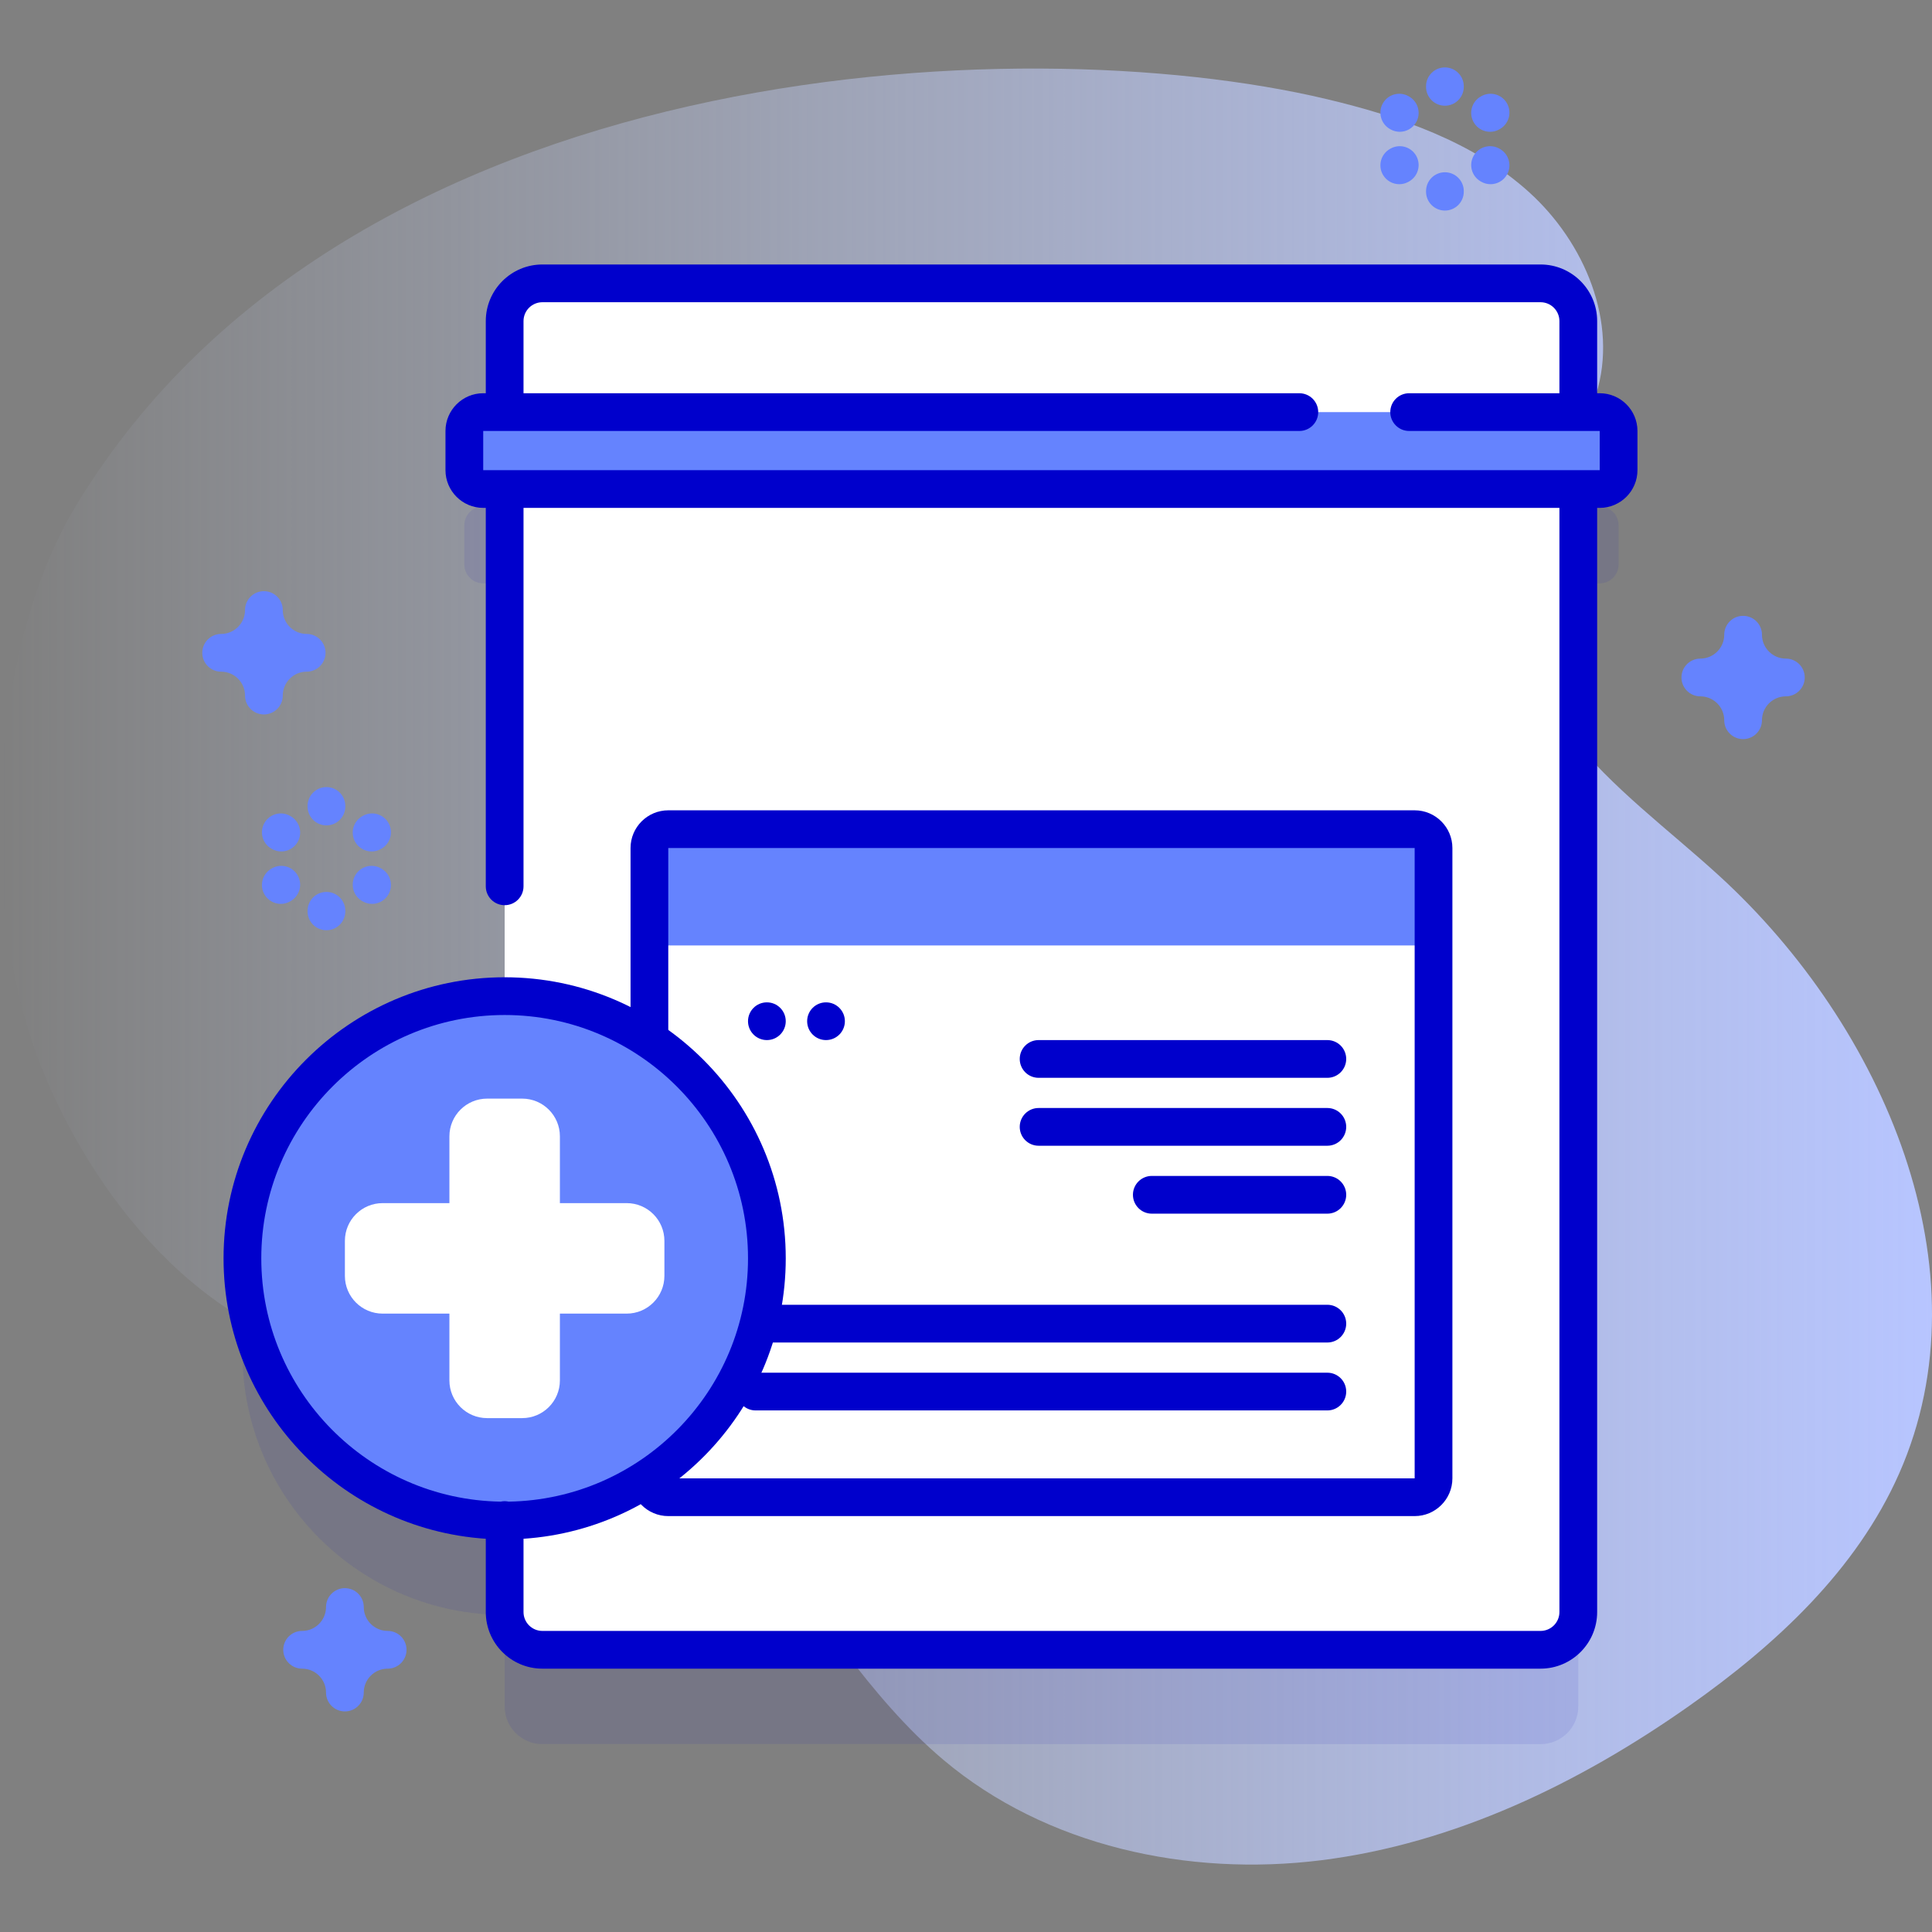 <svg id="Capa_1" enable-background="new 0 0 512 512" height="512" viewBox="0 0 512 512" width="512" xmlns="http://www.w3.org/2000/svg" xmlns:xlink="http://www.w3.org/1999/xlink"><rect x="0" y="0" width="512" height="512" fill="#808080" stroke="none"/><linearGradient id="SVGID_1_" gradientUnits="userSpaceOnUse" x1="0" x2="512" y1="256.151" y2="256.151"><stop offset="0" stop-color="#d2deff" stop-opacity="0"/><stop offset="1" stop-color="#b7c5ff"/></linearGradient><g><path d="m20.337 133.663c-23.967 39.398-26.493 107.613-8.937 150.256 15.377 37.351 45.966 72.409 86.12 76.801 14.766 1.615 29.858-1.024 44.472 1.638 50.258 9.152 68.952 71.09 108.01 104.014 27.183 22.913 64.898 31.022 100.174 26.607 35.276-4.414 68.302-20.363 97.376-40.824 22.957-16.157 44.436-36.022 55.764-61.707 23.744-53.839-4.19-118.501-47.587-158.239-13.516-12.377-28.581-23.294-39.875-37.727-11.293-14.434-18.48-33.695-13.099-51.214 4.293-13.977 15.849-24.812 20.227-38.763 5.958-18.984-3.035-40.281-17.802-53.616s-34.308-20.039-53.666-24.64c-81.103-19.281-258.823-11.524-331.177 107.414z" fill="url(#SVGID_1_)"/><g><path d="m423.943 134.211h-5.68v-24.12c0-5.523-4.477-10-10-10h-264.526c-5.523 0-10 4.477-10 10v24.12h-5.68c-2.762 0-5 2.239-5 5v10.384c0 2.762 2.238 5 5 5h5.68v134.391c-38.38 0-69.494 31.113-69.494 69.494 0 38.38 31.113 69.494 69.494 69.494v24.235c0 5.523 4.477 10 10 10h264.526c5.523 0 10-4.477 10-10v-297.613h5.68c2.761 0 5-2.238 5-5v-10.384c0-2.762-2.238-5.001-5-5.001z" fill="#2626bc" opacity=".1"/><g><path d="m408.263 437.21h-264.526c-5.523 0-10-4.477-10-10v-342.118c0-5.523 4.477-10 10-10h264.526c5.523 0 10 4.477 10 10v342.118c0 5.523-4.477 10-10 10z" fill="#fff"/><path d="m379.9 224.741v167.04c0 2.76-2.24 5-5 5h-197.8c-2.76 0-5-2.24-5-5v-167.04c0-2.76 2.24-5 5-5h197.8c2.76 0 5 2.24 5 5z" fill="#fff"/><g><g><g><path d="m275.24 285.633h76.52c2.762 0 5-2.239 5-5s-2.238-5-5-5h-76.52c-2.762 0-5 2.239-5 5s2.238 5 5 5z" fill="#00c"/></g><g><path d="m275.24 303.633h76.52c2.762 0 5-2.239 5-5s-2.238-5-5-5h-76.52c-2.762 0-5 2.239-5 5s2.238 5 5 5z" fill="#00c"/></g><g><path d="m305.24 321.633h46.52c2.762 0 5-2.239 5-5s-2.238-5-5-5h-46.52c-2.762 0-5 2.239-5 5s2.238 5 5 5z" fill="#00c"/></g></g><g><g><path d="m200.24 355.779h151.52c2.762 0 5-2.239 5-5s-2.238-5-5-5h-151.52c-2.762 0-5 2.239-5 5s2.238 5 5 5z" fill="#00c"/></g><g><path d="m200.24 373.779h151.52c2.762 0 5-2.239 5-5s-2.238-5-5-5h-151.52c-2.762 0-5 2.239-5 5s2.238 5 5 5z" fill="#00c"/></g></g></g><path d="m379.896 250.555v-25.817c0-2.762-2.239-5-5-5h-197.792c-2.761 0-5 2.238-5 5v25.817z" fill="#6583fe"/><g><path d="m374.9 401.781h-197.8c-5.514 0-10-4.486-10-10v-167.04c0-5.514 4.486-10 10-10h197.8c5.514 0 10 4.486 10 10v167.04c0 5.514-4.486 10-10 10zm0-177.046-197.8.005v167.04h197.8z" fill="#00c"/></g><g><circle cx="133.737" cy="333.481" fill="#6583fe" r="69.494"/><path d="m166.074 318.84h-17.695v-17.696c0-5.523-4.477-10-10-10h-9.282c-5.523 0-10 4.477-10 10v17.696h-17.697c-5.523 0-10 4.477-10 10v9.282c0 5.523 4.477 10 10 10h17.696v17.695c0 5.523 4.477 10 10 10h9.282c5.523 0 10-4.477 10-10v-17.695h17.695c5.523 0 10-4.477 10-10v-9.282c.001-5.523-4.477-10-9.999-10z" fill="#fff"/></g><path d="m423.943 129.596h-295.886c-2.762 0-5-2.238-5-5v-10.384c0-2.762 2.238-5 5-5h295.887c2.762 0 5 2.238 5 5v10.384c-.001 2.761-2.239 5-5.001 5z" fill="#6583fe"/><path d="m423.943 104.211h-.681v-19.12c0-8.271-6.729-15-15-15h-264.525c-8.271 0-15 6.729-15 15v19.12h-.681c-5.514 0-10 4.486-10 10v10.384c0 5.514 4.486 10 10 10h.681v100.291c0 2.761 2.239 5 5 5s5-2.239 5-5v-100.29h274.525v292.615c0 2.757-2.243 5-5 5h-264.525c-2.757 0-5-2.243-5-5v-19.422c38.751-2.583 69.494-34.913 69.494-74.307 0-41.076-33.418-74.494-74.494-74.494s-74.494 33.417-74.494 74.494c0 39.394 30.743 71.724 69.494 74.307v19.422c0 8.271 6.729 15 15 15h264.525c8.271 0 15-6.729 15-15v-292.615h.681c5.514 0 10-4.486 10-10v-10.384c0-5.515-4.486-10.001-10-10.001zm-354.7 229.27c0-35.562 28.932-64.494 64.494-64.494s64.494 28.932 64.494 64.494c0 35.207-28.361 63.897-63.434 64.467-.342-.074-.695-.118-1.059-.118s-.717.044-1.059.118c-35.075-.57-63.436-29.26-63.436-64.467zm354.7-208.885h-295.886v-10.384h216.283c2.761 0 5-2.239 5-5s-2.239-5-5-5h-205.603v-19.12c0-2.757 2.243-5 5-5h264.525c2.757 0 5 2.243 5 5v19.12h-39.822c-2.761 0-5 2.239-5 5s2.239 5 5 5h50.503z" fill="#00c"/><g><g><circle cx="218.902" cy="270.633" fill="#00c" r="5"/></g><g><circle cx="203.231" cy="270.633" fill="#00c" r="5"/></g></g></g><g fill="#6583fe"><path d="m69.938 189.333c-2.761 0-5-2.239-5-5 0-3.492-2.841-6.333-6.333-6.333-2.761 0-5-2.239-5-5s2.239-5 5-5c3.492 0 6.333-2.841 6.333-6.333 0-2.761 2.239-5 5-5s5 2.239 5 5c0 3.492 2.841 6.333 6.333 6.333 2.761 0 5 2.239 5 5s-2.239 5-5 5c-3.492 0-6.333 2.841-6.333 6.333 0 2.761-2.238 5-5 5z"/><path d="m461.94 195.871c-2.761 0-5-2.239-5-5 0-3.492-2.841-6.333-6.333-6.333-2.761 0-5-2.239-5-5s2.239-5 5-5c3.492 0 6.333-2.841 6.333-6.333 0-2.761 2.239-5 5-5s5 2.239 5 5c0 3.492 2.841 6.333 6.333 6.333 2.761 0 5 2.239 5 5s-2.239 5-5 5c-3.492 0-6.333 2.841-6.333 6.333 0 2.761-2.238 5-5 5z"/><path d="m91.4 453.544c-2.761 0-5-2.239-5-5 0-3.492-2.841-6.333-6.333-6.333-2.761 0-5-2.239-5-5s2.239-5 5-5c3.492 0 6.333-2.841 6.333-6.333 0-2.761 2.239-5 5-5s5 2.239 5 5c0 3.492 2.841 6.333 6.334 6.333 2.761 0 5 2.239 5 5s-2.239 5-5 5c-3.492 0-6.334 2.841-6.334 6.333 0 2.761-2.238 5-5 5z"/><g><g><path d="m86.51 218.736c-2.761 0-5-2.239-5-5v-.15c0-2.761 2.239-5 5-5s5 2.239 5 5v.15c0 2.762-2.239 5-5 5z"/><path d="m86.51 246.521c-2.761 0-5-2.239-5-5v-.15c0-2.761 2.239-5 5-5s5 2.239 5 5v.15c0 2.761-2.239 5-5 5z"/></g><g><path d="m74.54 225.646c-.848 0-1.706-.216-2.493-.67l-.13-.075c-2.392-1.379-3.213-4.437-1.833-6.829 1.379-2.392 4.437-3.214 6.829-1.833l.13.075c2.392 1.379 3.213 4.437 1.833 6.829-.926 1.605-2.607 2.503-4.336 2.503z"/><path d="m98.601 239.538c-.85 0-1.712-.217-2.5-.674l-.13-.075c-2.39-1.384-3.206-4.442-1.822-6.833 1.383-2.389 4.442-3.205 6.833-1.822l.13.075c2.39 1.384 3.206 4.442 1.822 6.833-.928 1.601-2.607 2.496-4.333 2.496z"/></g><g><path d="m74.419 239.538c-1.729 0-3.41-.898-4.336-2.503-1.38-2.392-.559-5.45 1.833-6.829l.13-.075c2.392-1.381 5.45-.559 6.829 1.833 1.38 2.392.559 5.45-1.833 6.829l-.13.075c-.787.454-1.646.67-2.493.67z"/><path d="m98.481 225.646c-1.726 0-3.405-.895-4.332-2.496-1.384-2.39-.568-5.449 1.822-6.833l.13-.075c2.391-1.383 5.449-.568 6.832 1.822 1.384 2.39.568 5.449-1.822 6.832l-.13.075c-.789.458-1.65.675-2.5.675z"/></g></g><g><g><path d="m382.917 28.017c-2.761 0-5-2.239-5-5v-.15c0-2.761 2.239-5 5-5s5 2.239 5 5v.15c0 2.761-2.238 5-5 5z"/><path d="m382.917 55.801c-2.761 0-5-2.239-5-5v-.15c0-2.761 2.239-5 5-5s5 2.239 5 5v.15c0 2.761-2.238 5-5 5z"/></g><g><path d="m370.947 34.926c-.843 0-1.697-.213-2.481-.663l-.13-.075c-2.396-1.373-3.225-4.428-1.853-6.824 1.373-2.395 4.428-3.226 6.824-1.853l.13.075c2.396 1.373 3.225 4.428 1.853 6.824-.924 1.613-2.609 2.516-4.343 2.516z"/><path d="m395.008 48.818c-.846 0-1.702-.215-2.488-.667l-.13-.075c-2.393-1.376-3.218-4.433-1.841-6.827 1.377-2.393 4.432-3.218 6.827-1.841l.13.075c2.394 1.377 3.218 4.433 1.841 6.827-.925 1.608-2.608 2.508-4.339 2.508z"/></g><g><path d="m370.826 48.818c-1.734 0-3.419-.903-4.343-2.515-1.373-2.396-.543-5.451 1.853-6.824l.13-.075c2.395-1.374 5.451-.543 6.824 1.853s.543 5.451-1.853 6.824l-.13.075c-.784.449-1.638.662-2.481.662z"/><path d="m394.888 34.926c-1.731 0-3.414-.9-4.339-2.508-1.377-2.394-.553-5.451 1.841-6.827l.13-.075c2.395-1.378 5.45-.552 6.827 1.841 1.377 2.394.553 5.451-1.841 6.827l-.13.075c-.785.452-1.643.667-2.488.667z"/></g></g></g></g></g></svg>